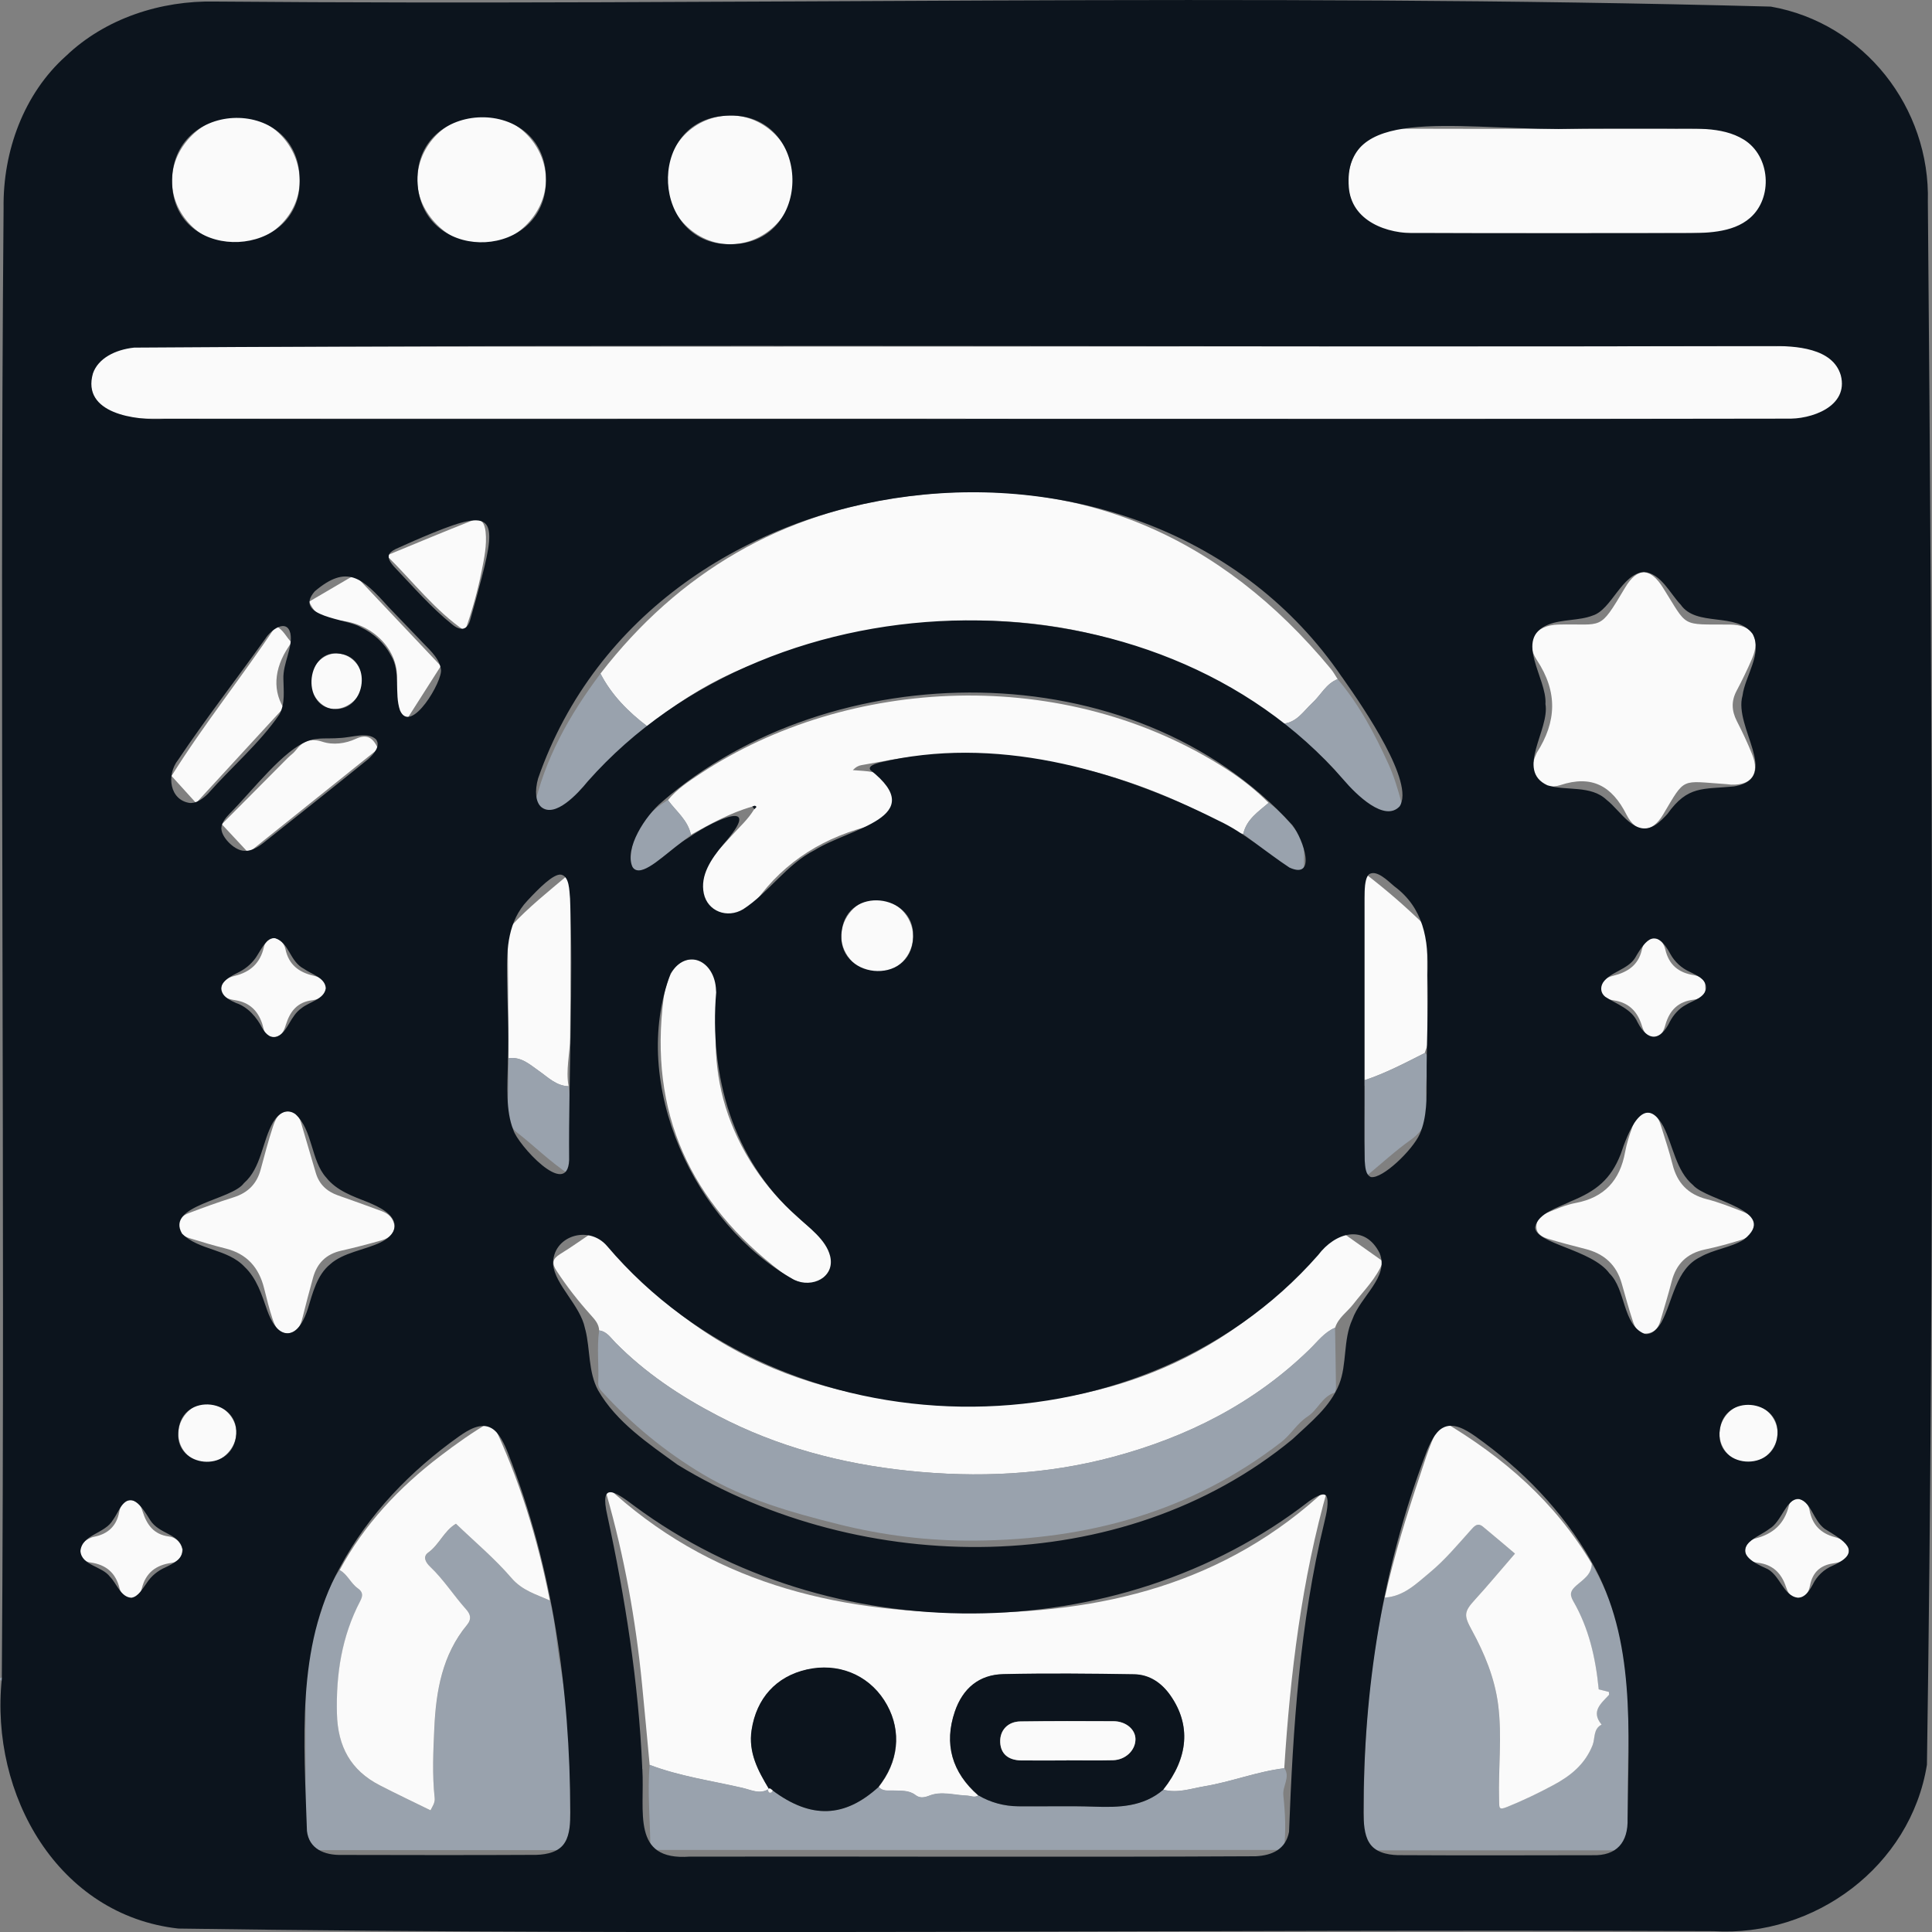 <?xml version="1.0" encoding="UTF-8"?>
<svg id="Layer_1" data-name="Layer 1" xmlns="http://www.w3.org/2000/svg" viewBox="0 0 275 275">
  <rect x="0" y="0" width="275" height="275" fill="#808080" stroke="none"/>
  <defs>
    <style>
      .cls-1 {
        fill: #0c141d;
      }

      .cls-1, .cls-2, .cls-3 {
        stroke-width: 0px;
      }

      .cls-2 {
        fill: #99a2ad;
      }

      .cls-3 {
        fill: #fafafa;
      }
    </style>
  </defs>
  <path class="cls-2" d="M.43,238.71c0,.18,0,.35,0,.53-.23,0-.48-.03-.43-.33.02-.09.28-.13.43-.2Z"/>
  <path class="cls-3" d="M137.42,59.58c-38.92,0-77.84,0-116.77,0-.91,0-1.82.02-2.72-.02-2.75-.14-4.88-2.19-4.98-4.77-.11-2.75,1.83-5.04,4.6-5.39.64-.08,1.3-.05,1.94-.05,78.88-.01,157.77-.02,236.65-.06,1.8,0,3.32.41,4.54,1.76,1.36,1.5,2.06,3.19,1.25,5.19-.8,1.98-2.33,3.09-4.44,3.31-.77.08-1.56.05-2.33.05-39.25,0-78.49,0-117.74,0h0Z"/>
  <path class="cls-3" d="M92.47,251.2c-.36-3.82-.7-7.63-1.08-11.45-.9-9.16-2.52-18.18-5.05-27.03-.07-.24-.06-.5-.14-1.27,14.72,13.74,32.44,18,51.42,18.13,19.07.12,36.82-4.05,51.39-17.8-3.75,13.12-5.35,26.46-6.21,39.92-3.88.47-7.53,1.93-11.37,2.57-1.94.32-3.85,1.03-5.85.48,3.59-4.54,3.95-9.2,1.03-13.38-1.26-1.8-2.99-3-5.17-3.03-6.21-.1-12.42-.16-18.63-.02-3.45.08-5.78,2.02-6.9,5.33-1.56,4.59-.42,8.66,3.34,11.93-.54.37-1.09.04-1.63.03-1.79-.06-3.63-.68-5.35.01-.78.31-1.39.35-1.94-.07-.97-.75-2.06-.6-3.13-.66-.75-.04-1.54.17-2.13-.52.15-.21.31-.42.46-.63,2.6-3.66,2.72-8.03.33-11.72-2.38-3.67-6.61-5.35-10.99-4.36-4.39.99-7.18,4.09-7.87,8.61-.49,3.2.91,5.8,2.46,8.38-1.3.84-2.52.14-3.78-.15-4.42-1.02-8.93-1.65-13.2-3.27Z"/>
  <path class="cls-3" d="M182.75,103c-23.56-16.89-48.85-18.44-75.39-8.5-5.56,2.08-10.58,5.16-15.2,8.9-2.72-2.06-5.09-4.44-6.69-7.52,11.16-14.46,25.92-22.99,43.82-25.25,24.4-3.08,44.45,5.62,60.14,24.58.37.45.65.97.97,1.46-1.65.64-2.39,2.27-3.6,3.38-1.24,1.15-2.16,2.71-4.05,2.95Z"/>
  <path class="cls-3" d="M85.28,189.37c-.03-.92-.61-1.54-1.18-2.18-1.79-1.99-3.43-4.08-4.89-6.32-.68-1.05-.59-1.68.51-2.36,1.76-1.08,3.44-2.3,5.37-3.6,13.17,17.79,31.44,24.9,52.67,25.03,21.29.12,39.28-7.38,52.47-25.09,2.26,1.6,4.41,3.12,6.65,4.71-.97,2.43-2.77,4.15-4.26,6.08-.86,1.11-2.13,1.91-2.58,3.35-1.54.65-2.51,2-3.66,3.11-7.89,7.67-17.35,12.43-27.86,15.26-9.62,2.59-19.43,3.01-29.26,1.99-9.44-.99-18.56-3.38-27.08-7.83-5.37-2.8-10.33-6.1-14.6-10.43-.66-.67-1.21-1.57-2.29-1.71Z"/>
  <path class="cls-2" d="M78.26,227.81c.8,3.05.94,6.2,1.49,9.28.74,4.19,1.22,8.39,1.33,12.63.12,4.48.03,8.96.03,13.63h-37.62c0-6.58,0-13.13,0-19.69,0-4.18.27-8.33,1.59-12.32.89-2.69,1.55-5.5,3.28-7.84,1.13.6,1.58,1.89,2.58,2.6.78.55.72,1.09.34,1.82-2.63,5.02-3.45,10.38-3.31,16.03.12,4.67,1.96,8.07,6.08,10.18,2.38,1.22,4.8,2.37,7.24,3.57.28-.56.67-1.08.59-1.76-.37-3.31-.2-6.63-.05-9.93.24-5.3,1.13-10.45,4.66-14.71.67-.81.51-1.49-.13-2.2-1.77-1.98-3.2-4.25-5.14-6.09-.62-.59-1.08-1.41-.26-2,1.57-1.12,2.23-3.08,3.95-4.1,2.67,2.56,5.51,4.94,7.89,7.71,1.55,1.8,3.54,2.33,5.47,3.21Z"/>
  <path class="cls-2" d="M226.57,222.61c4.98,8.4,5.42,17.65,5.17,27.07-.12,4.52-.02,9.04-.02,13.7h-37.5c-.31-12.2.21-24.17,2.88-35.98,2.7-.15,4.49-1.97,6.4-3.56,2.15-1.78,3.92-3.91,5.78-5.98.46-.51.96-1.23,1.78-.56,1.49,1.22,2.96,2.48,4.57,3.84-2.21,2.56-3.89,4.6-5.68,6.54-1.62,1.76-1.6,2.28-.46,4.36,1.8,3.3,3.24,6.75,3.74,10.57.59,4.54,0,9.07.14,13.6.03,1.14-.08,1.48,1.17.98,2.22-.9,4.37-1.93,6.48-3.06,2.49-1.33,4.57-2.99,5.66-5.73.39-.98.08-2.3,1.28-2.92-1.56-1.88-.08-3,1.04-4.22.06-.07,0-.24,0-.43-.53-.14-1.06-.27-1.45-.37-.44-4.53-1.42-8.73-3.61-12.53-.64-1.1-.31-1.59.45-2.27.95-.84,2.14-1.54,2.17-3.05Z"/>
  <path class="cls-2" d="M85.28,189.37c1.08.13,1.63,1.04,2.29,1.71,4.27,4.34,9.24,7.64,14.6,10.43,8.52,4.44,17.64,6.84,27.08,7.83,9.82,1.03,19.63.6,29.26-1.99,10.51-2.83,19.97-7.59,27.86-15.26,1.15-1.11,2.12-2.46,3.66-3.11.05,2.79.1,5.59.13,8.38,0,.3-.06.83-.22.88-1.77.56-2.36,2.44-3.81,3.38-1.49.96-2.37,2.57-3.79,3.67-12.85,9.93-27.57,13.86-43.52,14-6.63.06-13.16-.74-19.59-2.36-6.62-1.66-13.19-3.52-19.12-7.05-5.41-3.22-10.25-7.19-14.49-11.87-.33-.36-.5-.74-.47-1.23.11-2.46-.22-4.94.13-7.4Z"/>
  <path class="cls-3" d="M95.08,113.88c1.29-1.58,2.99-2.68,4.65-3.78,20.87-13.77,51.73-15.59,74.95-.56,2.12,1.37,4.1,2.94,5.89,4.74-1.46,1.26-3.13,2.33-3.6,4.4-.61-.01-1.09-.34-1.6-.63-13.97-8.11-28.98-11.7-45.09-10.36-2.57.21-5.11.79-7.67,1.22-.43.07-.83.29-1.22.71.96.09,1.95.1,2.89.29,2.02.41,3.72,2.16,3.75,3.72.03,1.76-1.35,3.23-3.59,3.76-6.93,1.64-12.68,5.07-16.9,10.97-1.65,2.31-3.99,2.66-6.08,1.16-2.09-1.51-2.54-4.15-.93-6.38,1.06-1.47,2.35-2.77,3.56-4.13,1.12-1.26,2.4-2.37,3.27-3.84.1-.11.3-.29.28-.32-.15-.25-.37-.13-.57-.04-3.12.88-5.92,2.46-8.73,4.01-.43-2.09-2.11-3.34-3.27-4.94Z"/>
  <path class="cls-3" d="M221.68,18.34c7.39,0,14.79,0,22.18,0,4.45,0,7.62,3.2,7.59,7.61-.03,4.21-3.13,7.2-7.53,7.21-14.85.02-29.7.02-44.55,0-3.61,0-6.17-1.9-7.18-5.18-.95-3.11.24-6.6,2.92-8.47,1.08-.76,2.25-1.2,3.62-1.19,7.65.03,15.3.02,22.96.01Z"/>
  <path class="cls-3" d="M226.57,222.61c-.03,1.52-1.22,2.21-2.17,3.05-.76.68-1.09,1.17-.45,2.27,2.19,3.8,3.17,8,3.61,12.53.39.1.92.24,1.45.37,0,.2.05.37,0,.43-1.12,1.22-2.6,2.34-1.04,4.22-1.21.62-.9,1.94-1.28,2.92-1.09,2.75-3.16,4.4-5.66,5.73-2.11,1.13-4.26,2.16-6.48,3.06-1.25.51-1.14.16-1.17-.98-.13-4.53.45-9.06-.14-13.6-.5-3.82-1.94-7.26-3.74-10.57-1.14-2.08-1.16-2.6.46-4.36,1.78-1.94,3.46-3.98,5.68-6.54-1.62-1.36-3.08-2.62-4.57-3.84-.82-.67-1.31.05-1.78.56-1.85,2.06-3.63,4.2-5.78,5.98-1.91,1.58-3.7,3.4-6.4,3.56,1.3-5.83,3.05-11.54,4.95-17.2.89-2.63,1.64-5.33,3.2-7.96,8.75,5.16,16.13,11.59,21.32,20.36Z"/>
  <path class="cls-3" d="M78.26,227.81c-1.93-.87-3.92-1.4-5.47-3.21-2.38-2.77-5.23-5.15-7.89-7.71-1.71,1.01-2.38,2.98-3.95,4.1-.82.59-.36,1.41.26,2,1.94,1.84,3.37,4.11,5.14,6.09.64.72.8,1.39.13,2.2-3.53,4.26-4.42,9.42-4.66,14.71-.15,3.3-.31,6.62.05,9.93.08.68-.31,1.2-.59,1.76-2.44-1.2-4.86-2.34-7.24-3.57-4.12-2.12-5.96-5.51-6.08-10.18-.14-5.64.68-11,3.31-16.03.38-.73.44-1.27-.34-1.82-1-.7-1.46-1.99-2.58-2.6,3.51-6.52,8.46-11.76,14.29-16.21,2.31-1.76,4.67-3.45,7.35-5,3.93,8.21,6.53,16.73,8.27,25.53Z"/>
  <path class="cls-3" d="M246.47,111.69c-.26-.03-.52-.06-.77-.08-6.53-.43-5.76-1.08-8.98,4.34-1.58,2.67-3.83,2.74-5.2.02-2.08-4.14-4.97-5.69-9.42-4.22-1.22.4-2.45.2-3.34-.94-.9-1.15-.62-2.31-.09-3.49.03-.06.04-.13.08-.18,2.81-4.4,3.01-8.64,0-13.2-1.8-2.72-.18-4.96,3.06-5.04,6.46-.16,5.74,1.05,9.51-5.26,1.75-2.92,3.56-2.88,5.38,0,3.63,5.76,2.43,5.21,9.53,5.26,3.2.02,4.43,1.89,3.15,4.87-.67,1.55-1.41,3.08-2.2,4.57-.77,1.46-.7,2.83.03,4.28.8,1.56,1.55,3.15,2.2,4.78,1.09,2.73-.09,4.39-2.95,4.28Z"/>
  <path class="cls-2" d="M92.47,251.2c4.27,1.63,8.78,2.25,13.2,3.27,1.26.29,2.49.98,3.78.14-.02.08-.08.12-.16.1.06.14.08.36.18.41.25.13.42-.03.52-.27,5.45,4.07,10.24,3.91,15.09-.52.59.69,1.38.48,2.13.52,1.07.06,2.16-.09,3.13.66.55.42,1.16.38,1.94.07,1.72-.69,3.56-.07,5.35-.01.55.02,1.09.35,1.63-.03,1.76,1.03,3.67,1.54,5.7,1.56,3.6.03,7.2-.07,10.79.05,3.53.11,6.97.05,9.85-2.42,2.01.55,3.92-.15,5.85-.48,3.84-.64,7.49-2.1,11.37-2.57.88,1.3-.29,2.52-.15,3.87.26,2.5.4,5.05.08,7.77h-90.19c.04-4.03-.45-8.07-.08-12.14Z"/>
  <path class="cls-3" d="M102.33,141.87c-.91,6.05-.58,12.07,1.73,17.94,2.4,6.11,6.3,11.01,11.38,15.04.86.69,1.77,1.32,2.41,2.25.97,1.41.92,2.84-.08,4.17-.94,1.24-2.19,1.74-3.78,1.27-1.02-.3-1.91-.82-2.73-1.44-12.96-9.84-18.95-22.71-16.79-39.11.12-.89.36-1.79.69-2.63.81-2.13,2.29-3.08,4.13-2.76,1.73.3,2.97,1.91,3.05,3.98.02.39,0,.78,0,1.29Z"/>
  <path class="cls-3" d="M234.09,189.83c-.89-.02-1.36-.84-1.65-1.71-.59-1.79-1.09-3.61-1.6-5.42-.76-2.71-2.56-4.28-5.24-4.94-1.76-.44-3.51-.91-5.25-1.43-.82-.25-1.63-.66-1.66-1.68-.03-.95.58-1.62,1.38-1.96,1.37-.57,2.76-1.19,4.21-1.46,4.09-.77,6.31-3.22,7.04-7.26.22-1.21.61-2.4,1.03-3.56.38-1.04.85-2.17,2.23-2.09,1.28.07,1.6,1.17,1.92,2.17.54,1.74,1.12,3.47,1.56,5.23.66,2.66,2.21,4.29,4.88,4.97,1.69.43,3.32,1.07,4.95,1.71.9.35,1.88.8,1.86,1.99-.02,1.25-.98,1.81-1.99,2.12-1.67.52-3.36.98-5.07,1.34-2.56.54-4.1,2.03-4.75,4.56-.49,1.89-1.06,3.76-1.61,5.62-.3,1-.84,1.77-2.25,1.79Z"/>
  <path class="cls-3" d="M56.14,174.62c-.05,1-.77,1.62-1.77,1.91-1.93.55-3.87,1.06-5.83,1.5-2.12.48-3.41,1.77-3.98,3.83-.52,1.88-1.02,3.77-1.49,5.66-.28,1.14-.69,2.17-2.04,2.26-1.4.1-1.89-1-2.24-2.06-.47-1.42-.83-2.87-1.19-4.32-.73-2.98-2.46-4.94-5.49-5.69-1.7-.42-3.37-.93-5.04-1.44-.83-.25-1.58-.63-1.64-1.68-.07-1.04.59-1.59,1.4-1.9,2.12-.81,4.25-1.58,6.41-2.26,2.04-.64,3.32-1.91,3.87-3.98.54-2.01,1.07-4.03,1.72-6.01.36-1.11.86-2.33,2.33-2.24,1.38.09,1.61,1.33,1.92,2.39.63,2.12,1.24,4.24,1.87,6.36.48,1.63,1.57,2.64,3.15,3.2,2.08.73,4.15,1.47,6.22,2.24.96.36,1.7.95,1.84,2.23Z"/>
  <path class="cls-3" d="M77.7,25.64c-.03,4.87-4.48,9.25-9.31,9.16-4.61-.08-9-4.52-8.99-9.09.01-5.06,4.27-9.29,9.35-9.28,4.81,0,8.98,4.3,8.95,9.22Z"/>
  <path class="cls-3" d="M103.92,34.76c-4.86,0-9.06-4.21-9.07-9.09-.02-5.11,4.01-9.19,9.11-9.23,4.93-.04,9.14,4.26,9.1,9.29-.05,4.93-4.19,9.03-9.14,9.03Z"/>
  <path class="cls-3" d="M42.65,25.75c0,4.82-4.24,8.95-9.21,9-4.83.04-9.05-4.29-8.96-9.19.09-4.76,4.49-9.07,9.25-9.07,4.81,0,8.93,4.28,8.92,9.26Z"/>
  <path class="cls-3" d="M72.39,150.63c-.04-5.67-.08-11.33-.12-17,0-.65-.02-1.27.48-1.81,2.47-2.67,5.3-4.92,8.06-7.24.64.55.39,1.1.39,1.58,0,7.17.02,14.34-.05,21.51-.03,2.31-.64,4.61-.22,6.95-1.76-.05-2.91-1.27-4.22-2.18-1.31-.91-2.52-2.07-4.32-1.8Z"/>
  <path class="cls-3" d="M194.24,153.76v-29.47c3.2,2.46,5.87,4.79,8.42,7.28.41.4.48.88.48,1.42,0,5.15,0,10.31.05,15.46,0,.56-.28.96-.4,1.44-2.79,1.41-5.56,2.87-8.54,3.86Z"/>
  <path class="cls-3" d="M27.91,114.3c-1.37-1.51-2.37-2.61-3.49-3.85,4.6-7.37,10.05-14.12,14.85-21.35,1.12.6,1.46,1.58,2.23,2.35-2.32,3.12-2.88,6.44-1.14,9.32-4.21,4.57-8.24,8.95-12.45,13.53Z"/>
  <path class="cls-2" d="M182.75,103c1.89-.23,2.81-1.8,4.05-2.95,1.21-1.12,1.95-2.74,3.6-3.38,3.08,3.63,5.28,7.79,7.24,12.1.75,1.65,1.27,3.37,1.75,5.12.34,1.25,0,1.66-1.35,1.81-2.82.32-4.57-.61-5.99-3.21-2.17-3.99-6.07-6.45-9.3-9.49Z"/>
  <path class="cls-3" d="M31.58,117.32c3.17-3.19,6.27-6.32,9.38-9.44.37-.37.82-.66,1.13-1.07,1-1.31,2.09-1.79,3.81-1.23,1.54.5,3.27.27,4.76-.42,1.52-.7,2.41-.25,3.16,1.43-6.09,4.87-12.24,9.8-18.46,14.79-1.32-1.41-2.49-2.67-3.78-4.05Z"/>
  <path class="cls-2" d="M85.47,95.88c1.59,3.08,3.97,5.45,6.69,7.52-3.44,2.83-6.8,5.74-9.31,9.5-2,3-2.82,3.31-6.92,2.45,1.55-7.31,5.14-13.59,9.54-19.47Z"/>
  <path class="cls-3" d="M55.03,79.07c4.2-1.73,8.13-3.38,12.09-4.94,1.39-.55,1.87.36,2,1.57.2,1.91-.2,3.76-.57,5.61-.56,2.81-1.33,5.56-2.36,8.51-4.26-2.91-7.31-6.95-11.15-10.75Z"/>
  <path class="cls-3" d="M62.75,94.8c-1.44,2.25-3.09,4.85-4.79,7.51-1.62-1.05-2.27-2.06-1.7-4.14,1.33-4.77-2.71-9.59-8.31-9.87-1.98-.1-3.08-.8-3.95-2.66,1.88-1.1,3.82-2.23,5.75-3.37.63-.37,1.07-.09,1.52.38,3.74,3.97,7.49,7.93,11.48,12.15Z"/>
  <path class="cls-2" d="M194.24,153.76c2.98-.99,5.75-2.45,8.54-3.86.48.19.35.61.36.98.08,2.01-.39,4.02-.07,6.04.35,2.22-.32,3.94-2.25,5.31-2.17,1.54-4.14,3.36-6.58,5.38v-13.86Z"/>
  <path class="cls-2" d="M72.39,150.63c1.8-.27,3.02.89,4.32,1.8,1.31.92,2.47,2.13,4.22,2.18.56,4.07,0,8.15.19,12.63-2.91-1.93-5.06-4.13-7.47-5.99-1.45-1.13-1.44-2.49-1.38-4.03.08-2.2.08-4.39.11-6.59Z"/>
  <path class="cls-3" d="M242.73,140.55c.15,1.22-.73,1.64-1.64,1.74-2.22.26-3.45,1.51-4.04,3.59-.25.89-.62,1.78-1.78,1.72-1.05-.05-1.34-.9-1.6-1.71-.63-1.96-1.84-3.17-3.95-3.5-.82-.13-1.92-.36-1.92-1.57,0-1.16.78-1.67,1.83-1.93,1.98-.5,3.55-1.45,4.06-3.66.19-.84.63-1.65,1.64-1.66.99-.01,1.51.72,1.71,1.58.5,2.16,1.84,3.28,3.98,3.64.89.15,1.79.52,1.7,1.76Z"/>
  <path class="cls-3" d="M256.08,213.39c.79.15,1.33.71,1.48,1.53.38,2.08,1.55,3.32,3.59,3.87.98.27,2.12.71,2.01,2.01-.1,1.27-1.22,1.58-2.27,1.74-1.83.27-2.89,1.31-3.25,3.11-.19.95-.56,1.77-1.7,1.81-1.05.03-1.45-.77-1.72-1.58-.66-1.98-1.9-3.19-4.02-3.44-.88-.11-1.67-.49-1.76-1.51-.08-.98.56-1.73,1.37-1.93,2.57-.64,4.2-2.09,4.83-4.72.14-.58.7-.92,1.44-.88Z"/>
  <path class="cls-3" d="M25.96,220.52c-.06,1.2-.62,1.81-1.55,1.94-2.22.31-3.67,1.4-4.23,3.65-.17.71-.63,1.33-1.47,1.37-.92.04-1.49-.57-1.68-1.36-.55-2.24-1.92-3.41-4.17-3.72-.81-.11-1.41-.65-1.46-1.58-.05-.92.52-1.42,1.24-1.8.23-.12.47-.22.72-.27,1.97-.39,3.22-1.48,3.61-3.54.16-.82.47-1.65,1.59-1.67,1.07-.01,1.45.72,1.72,1.55.61,1.92,1.57,3.34,3.81,3.62.95.12,1.7.9,1.85,1.81Z"/>
  <path class="cls-3" d="M39.07,133.5c.85.22,1.39.8,1.56,1.6.46,2.2,1.9,3.29,3.95,3.77.93.22,1.82.6,1.84,1.68.02,1.21-1.04,1.71-1.96,1.82-2.12.26-3.14,1.54-3.74,3.4-.3.93-.6,1.89-1.91,1.82-1.29-.06-1.23-1.15-1.51-1.95-.63-1.81-1.8-2.93-3.73-3.26-.95-.16-2.09-.32-2.1-1.6,0-1.16.96-1.63,1.93-1.87,2.21-.54,3.65-1.81,4.16-4.1.17-.75.71-1.21,1.49-1.3Z"/>
  <path class="cls-3" d="M129.96,133.28c0,2.8-2.27,5.1-5.06,5.15-2.64.05-5.11-2.4-5.15-5.1-.04-2.76,2.29-5.34,4.87-5.37,2.86-.04,5.35,2.44,5.34,5.33Z"/>
  <path class="cls-3" d="M25.39,203.84c.14-2.3,2.23-4.29,4.32-4.11,2.17.18,4.02,2.22,3.93,4.32-.1,2.29-2.29,4.33-4.5,4.18-2.16-.15-3.89-2.17-3.75-4.4Z"/>
  <path class="cls-3" d="M253.01,204.03c-.04,2.26-2.06,4.23-4.28,4.18-2.21-.05-4.02-1.97-3.97-4.21.05-2.29,2.06-4.27,4.25-4.2,2.16.07,4.04,2.06,4,4.23Z"/>
  <path class="cls-2" d="M95.08,113.88c1.16,1.6,2.84,2.85,3.27,4.94-2.72,2.22-5.59,4.25-8.19,6.78-1.21-5.12.51-9.09,4.92-11.73Z"/>
  <path class="cls-2" d="M176.97,118.68c.47-2.07,2.15-3.14,3.6-4.4,1.69,1.12,2.94,2.7,4.15,4.26,1.48,1.91.59,4.25.99,6.99-3.18-2.49-5.96-4.67-8.75-6.85Z"/>
  <path class="cls-3" d="M47.53,100.92c-1.65,0-3.38-2.01-3.37-3.88.02-2.14,1.69-3.98,3.66-4.03,2.07-.05,3.86,1.86,3.81,4.05-.05,2.06-1.96,3.86-4.11,3.86Z"/>
  <path class="cls-1" d="M165.59,254.74c-2.88,2.47-6.32,2.54-9.85,2.42-3.59-.12-7.19-.01-10.79-.05-2.02-.02-3.94-.53-5.7-1.56-3.76-3.27-4.91-7.33-3.34-11.93,1.13-3.31,3.46-5.26,6.9-5.33,6.21-.14,12.42-.08,18.63.02,2.19.04,3.92,1.23,5.17,3.03,2.92,4.19,2.56,8.84-1.03,13.38ZM151.79,250.58v-.03c2.21,0,4.41.04,6.62-.01,1.8-.04,3.22-1.42,3.21-3,0-1.38-1.34-2.53-3.13-2.55-4.41-.03-8.82-.03-13.23.03-1.82.02-2.97,1.28-2.89,2.96.07,1.64,1.12,2.57,3,2.59,2.14.03,4.28,0,6.42,0Z"/>
  <path class="cls-1" d="M125.07,254.34c-4.85,4.43-9.63,4.59-15.09.52-.21-.15-.39-.47-.7-.14.08.01.14-.02.16-.1-1.54-2.58-2.95-5.17-2.46-8.38.69-4.51,3.49-7.62,7.87-8.61,4.38-.99,8.61.69,10.99,4.36,2.39,3.69,2.27,8.05-.33,11.72-.15.21-.31.42-.46.63Z"/>
  <path class="cls-1" d="M107.09,114.81c.2-.09.42-.21.57.04.02.03-.18.21-.28.32-.1-.12-.19-.24-.29-.36Z"/>
  <path class="cls-3" d="M109.29,254.72c.31-.33.48-.01.7.14-.1.24-.27.4-.52.27-.1-.05-.12-.27-.18-.41Z"/>
  <path class="cls-3" d="M151.79,250.58c-2.14,0-4.28.02-6.42,0-1.88-.03-2.93-.96-3-2.59-.07-1.68,1.07-2.94,2.89-2.96,4.41-.06,8.82-.06,13.23-.03,1.79.01,3.12,1.17,3.13,2.55.01,1.58-1.41,2.96-3.21,3-2.2.05-4.41.01-6.62.01v.03Z"/>
  <path class="cls-1" d="M.26,238.66C.76,168.96-.08,99.32.51,29.59c-.11-8.06,2.88-16.26,8.87-21.61C14.98,2.62,22.89.05,30.63.22c73.84.63,147.68-1.27,221.43.72,13.28,2.33,22.72,14.4,22.35,27.81.65,74.06.96,148.35-.13,222.44-2.33,14.48-16.02,24.57-30.38,23.69-72.87-.31-145.64.7-218.51-.37-17.08-1.89-26.86-18.98-25.13-35.57v-.27ZM194.22,154.54c.02,3.36-.05,7.01.03,10.63.08.88.08,2.01.88,2.37,1.65.29,5.91-3.82,6.94-6.09,1.07-2.36,1.01-5.3,1-7.9-.04-4.97.27-9.76.11-14.75.22-5.21-.63-9.61-4.72-12.65-.97-.82-2.44-2.32-3.52-1.75-.95.58-.69,3.9-.73,6.53,0,7.68,0,15.79,0,23.34v.27ZM72.29,151.38c-.06,3.15-.33,6.7.78,9.46.55,1.97,7.7,9.95,7.94,4.29-.09-12.49.63-24.97.13-37.24-.11-1.17-.09-3.12-1.26-3.39-1.08-.19-3.2,1.97-4.82,3.71-2.71,2.88-2.97,6.7-2.89,10.61.04,4.13.29,8.06.12,12.25v.3ZM98.16,119.13c3.82-2.64,10.66-5.58,4.78,1.07-1.73,2.1-3.3,4.39-2.76,6.98.54,2.54,3.33,3.6,5.6,2.24,3.63-2.34,6.22-6.43,10.19-8.42,4.99-3.13,16.47-4.66,7.91-11.4-.26-.45.21-.75,1.32-1.06,16.23-3.87,33.34.77,48.21,8.25,3.69,1.72,6.78,4.5,10.13,6.7,3.87,1.76,2.05-3.92.41-6.05-22.78-25.03-65.82-24.14-89.72-3.3-2.37,1.96-5.39,6.64-4.21,9.24.2.35.52.52.92.51,1.72-.03,4.85-3.35,6.99-4.61l.21-.14ZM226.45,222.14c-4.05-7.12-9.84-13.01-16.47-17.71-1.34-.93-3.15-2.05-4.67-1.16-1.07.6-1.84,2.29-2.33,3.58-6.21,16.28-8.91,33.63-8.89,51.16,0,1.4.1,3.12.77,4.21.8,1.4,2.51,1.79,4.1,1.84,9.19.05,18.47.03,27.71.01,3.44.11,5.1-1.81,5-5.23.11-12.47,1.2-25.43-5.1-36.47l-.13-.23ZM48.32,223.24c-6.2,11.17-5.04,24.76-4.63,37.37.29,2.58,2.52,3.46,4.86,3.42,9.29.02,18.61.04,27.8-.01,1.58-.05,3.3-.43,4.09-1.83.66-1.09.75-2.8.74-4.19-.06-17.48-2.49-34.89-8.86-51.13-.5-1.3-1.28-2.98-2.36-3.58-1.51-.88-3.3.24-4.63,1.17-6.87,4.88-12.87,11.07-16.89,18.55l-.13.23ZM83.33,189.3c.69,2.77.39,5.99,1.8,8.59,2.6,4.54,7.18,7.6,11.33,10.61,26.22,16.01,63.29,16.33,87.5-3.63,2.58-2.43,5.36-4.59,6.65-7.83,1.13-2.77.56-6.36,1.87-9.2,1.19-3.37,5.28-6.03,3.9-9.46-2.14-4.24-6.34-2.94-8.75.26-25.87,29.48-75.96,28.5-101.23-1.29-2.64-3.07-7.8-1.4-7.67,2.63.27,2.9,3.87,5.83,4.53,9.07l.06.24ZM190.96,96.3c-27.91-40.92-98.09-32.36-114.37,14.51-.5,1.79-.35,3.36.45,4.06,1.96,1.62,5.21-1.91,6.61-3.64,26.62-30.11,80.97-30.94,107.57-.26,1.85,2.17,5.87,6.11,8.01,3.8,2.15-3.33-4.98-13.82-8.12-18.27l-.15-.2ZM91.43,251.77c.37,6.08-1.64,13.12,6.74,12.5,26.96-.04,53.76.09,80.56-.05,2.38-.12,4.28-1.01,4.75-3.47.56-14.78,1.52-29.69,5.05-44.17.27-1.09.68-2.95.25-3.65-.33-.47-1.2-.1-2.44.75-27.24,21.16-68.28,21.23-96.03.69-2.83-2.14-4.99-3.56-3.86,1.36,2.53,11.7,4.44,23.76,4.96,35.76v.27ZM137.42,59.63c38.89-.01,77.86.05,116.76-.03,3.68.14,8.98-1.75,7.84-6.17-1.13-3.9-6.42-4.22-10.05-4.18-77.62.2-155.24-.29-232.88.23-2.7.29-5.12,1.53-5.86,3.67-1.63,5.7,6.02,6.73,10.21,6.47,37.9.06,75.84-.01,113.73.02h.25ZM221.82,18.36c-15.37-.04-30.69-3.22-29.83,8.28.36,4.82,5.44,6.71,9.73,6.54,12.61.06,25.1.01,37.68.01,3.24-.01,7.17.04,9.7-2.17,3.29-2.85,2.91-8.81-.89-11.15-3.2-1.97-7.35-1.49-11-1.57-5.12.01-10.44-.04-15.39.06h0ZM247.05,111.9c6.44-1.27-.31-8.39.98-12.89.37-2.82,2.91-6.03,1.43-8.79-2.34-3.13-8-.93-10.23-4.15-1.53-1.6-2.81-4.46-5.23-4.66-3.2.28-4.6,5.38-7.31,6.21-1.89.74-4.37.51-6.32,1.29-4.97,2.01-.14,7.64-.39,11.3.62,3.7-4.31,9.45.28,11.57,2.66.84,6.18-.07,8.43,2.08,2.02,1.55,4.07,5.48,6.98,3.53.53-.32,1.39-1.21,1.69-1.56,2.89-4.05,5.02-3.46,9.45-3.89l.25-.05ZM101.92,140.98c-.14-4.25-4.16-6.15-6.46-2.42-5.96,15.78,3.46,35.74,17.59,43.62,2.56,1.21,5.84-.36,5.11-3.39-.6-2.38-3.03-4.04-4.76-5.7-9.11-8-12.46-20.12-11.46-31.84l-.02-.27ZM234.24,189.89c1.01.05,1.76-.84,2.25-1.68,1.62-3,2.02-7.59,5.52-9.28,1.87-1.09,4.37-1.35,6.19-2.47,5.23-4.17-5.24-5.49-7.22-7.78-2.42-2.02-2.83-5.63-4.21-8.34-2.85-5.11-5.12,1.06-6.08,3.94-1.42,3.61-3.48,5.24-7.11,6.72-1.7.86-4.66,1.65-5.07,3.67-.04,2.36,8.11,3.17,10.58,6.59,2.35,2.26,1.84,7.31,4.98,8.59l.16.02ZM56.18,174.48c-.06-1.7-2.27-2.72-3.82-3.36-2.13-.84-4.45-1.64-5.92-3.5-2.2-2.42-1.91-6.79-4.39-9.03-1.21-.86-2.35-.2-3.18,1.15-1.56,2.71-1.65,6.49-4.15,8.67-1.75,2.42-11.16,3.14-8.81,7.18,2.36,2.4,6.47,2.13,8.91,4.74,1.72,1.62,2.45,3.98,3.2,6.15.52,1.45,1.42,3.32,2.96,3.3,1.51-.1,2.38-2.06,2.84-3.5.7-2.25,1.28-4.77,3.18-6.33,1.84-1.66,4.91-2.03,7.14-3.09.93-.45,1.91-1.16,2.02-2.21v-.17ZM77.72,25.49c-.07-12.41-19.77-11.46-18.21,1.41,1.48,10.67,18.02,9.89,18.21-1.12v-.29ZM104.07,34.77c12.23-.13,11.43-19.68-1.32-18.25-10.81,1.17-9.96,18.18,1.03,18.25h.29ZM42.66,25.57c-.11-12.3-19.19-11.5-18.12,1.21.97,10.76,18.09,9.98,18.12-.92v-.29ZM27.24,114.3c.89-.04,1.71-.68,2.38-1.34,3.3-3.75,7.31-7.14,10.16-11.28.83-1.57.58-3.33.56-5.03-.09-2.24,1.39-4.52.99-6.51-.53-2.13-2.77-.49-3.55.75-4.1,5.75-8.49,11.4-12.42,17.26-1.72,2.17-1.21,5.76,1.68,6.15h.2ZM31.52,118.04c.06,1.1,1.67,2.85,3.04,3.05,1.04.16,2.04-.42,2.88-1.07,5.03-4,10.07-7.99,14.97-11.96.78-.7,1.82-1.9,1.11-2.82-1.21-1.14-3.38-.24-5.26-.19-1.5.13-2.9-.1-4.31.37-3.57,1.25-7.97,7.09-11.28,10.41-.55.58-1.14,1.29-1.16,2.03v.18ZM55.32,79.25c0,.47.41,1,.76,1.4,2.72,2.85,5.3,5.84,8.27,8.22,1.19.98,2.22.91,2.63-.82.49-1.74,1.11-3.95,1.59-5.84,2.23-8.55,1.45-9.79-6.88-6.39-1.79.73-3.84,1.62-5.38,2.33-.53.27-.91.57-.98.95v.15ZM62.72,95.06c-.32-1.59-1.85-2.8-2.96-4.02-1.49-1.55-2.97-3.09-4.46-4.64-3.76-4.18-5.89-6.14-10.5-2.23-3.17,3.66,4.59,3.85,6.57,5.12,1.81.87,3.34,2.23,4.27,4,1.45,2.34.45,5.39,1.3,7.83,1.55,3.56,6.15-4.28,5.82-5.85l-.03-.21ZM242.83,140.44c-.1-1.14-1.37-1.64-2.29-2.1-1.17-.52-2.16-1.42-2.77-2.53-2.03-3.77-3.44-2.24-5.04.55-1.04,1.65-3.53,1.98-4.55,3.49-.42.68-.36,1.49.31,2.03,1.6,1.06,3.76,1.72,4.59,3.61,1.47,2.83,3.26,2.73,4.62-.09.51-.95,1.26-1.83,2.25-2.36,1.02-.63,2.76-1.03,2.89-2.41v-.19ZM256.03,213.35c-1.76-.09-2.47,3.31-4.16,4.25-.9.7-2.06,1.14-2.89,1.93-1.74,1.75.86,3.02,2.28,3.65,2.11.8,2.49,4.01,4.68,4.24,1-.05,1.55-.91,2.08-1.86.58-1.22,1.6-2.19,2.86-2.71,4.45-2,1.47-3.61-1.16-5.24-1.64-1.23-1.85-3.65-3.53-4.22l-.17-.03ZM25.98,220.46c-.53-2.22-3.34-2.06-4.62-4.11-1.15-1.86-2.75-4.47-4.44-1.4-.28.47-.53.97-.85,1.41-1.14,1.96-4.39,2.04-4.62,4.41.16,2.08,3.06,2.13,4.2,3.66.96.95,1.54,2.93,3.06,2.99.98-.15,1.58-1.29,2.15-2.06.7-1.09,1.65-1.81,2.7-2.27,1.22-.59,2.4-1.19,2.43-2.45v-.19ZM39,133.53c-.98-.03-1.68,1.32-2.42,2.52-.57.93-1.44,1.72-2.42,2.24-.95.5-3.25,1.46-2.52,2.99.29.67,1.1,1.11,1.97,1.49,1.67.56,2.95,2.03,3.74,3.61.48.83,1.31,1.59,2.24,1.09,1.36-.63,1.76-2.9,3.32-3.96,1.09-.91,3.22-1.24,3.46-2.83-.07-1.52-2.04-2.01-3.11-2.78-2.04-1.05-2.09-3.75-4.1-4.36h-.18ZM129.98,133.14c.08-5.93-9.28-7.05-10.16-.74-1.07,7,9.9,8.1,10.16,1.01v-.28ZM25.37,203.97c-.31,4.92,7.33,5.73,8.2.67.91-5.61-7.73-6.61-8.18-.95l-.02.28ZM253.02,203.89c.05-4.75-7.48-5.51-8.21-.49-.92,5.74,7.9,6.35,8.2.76v-.27ZM47.69,100.93c4.51.12,5.33-7.25.72-7.88-4.79-.83-5.66,7.4-.98,7.87h.26Z"/>
</svg>